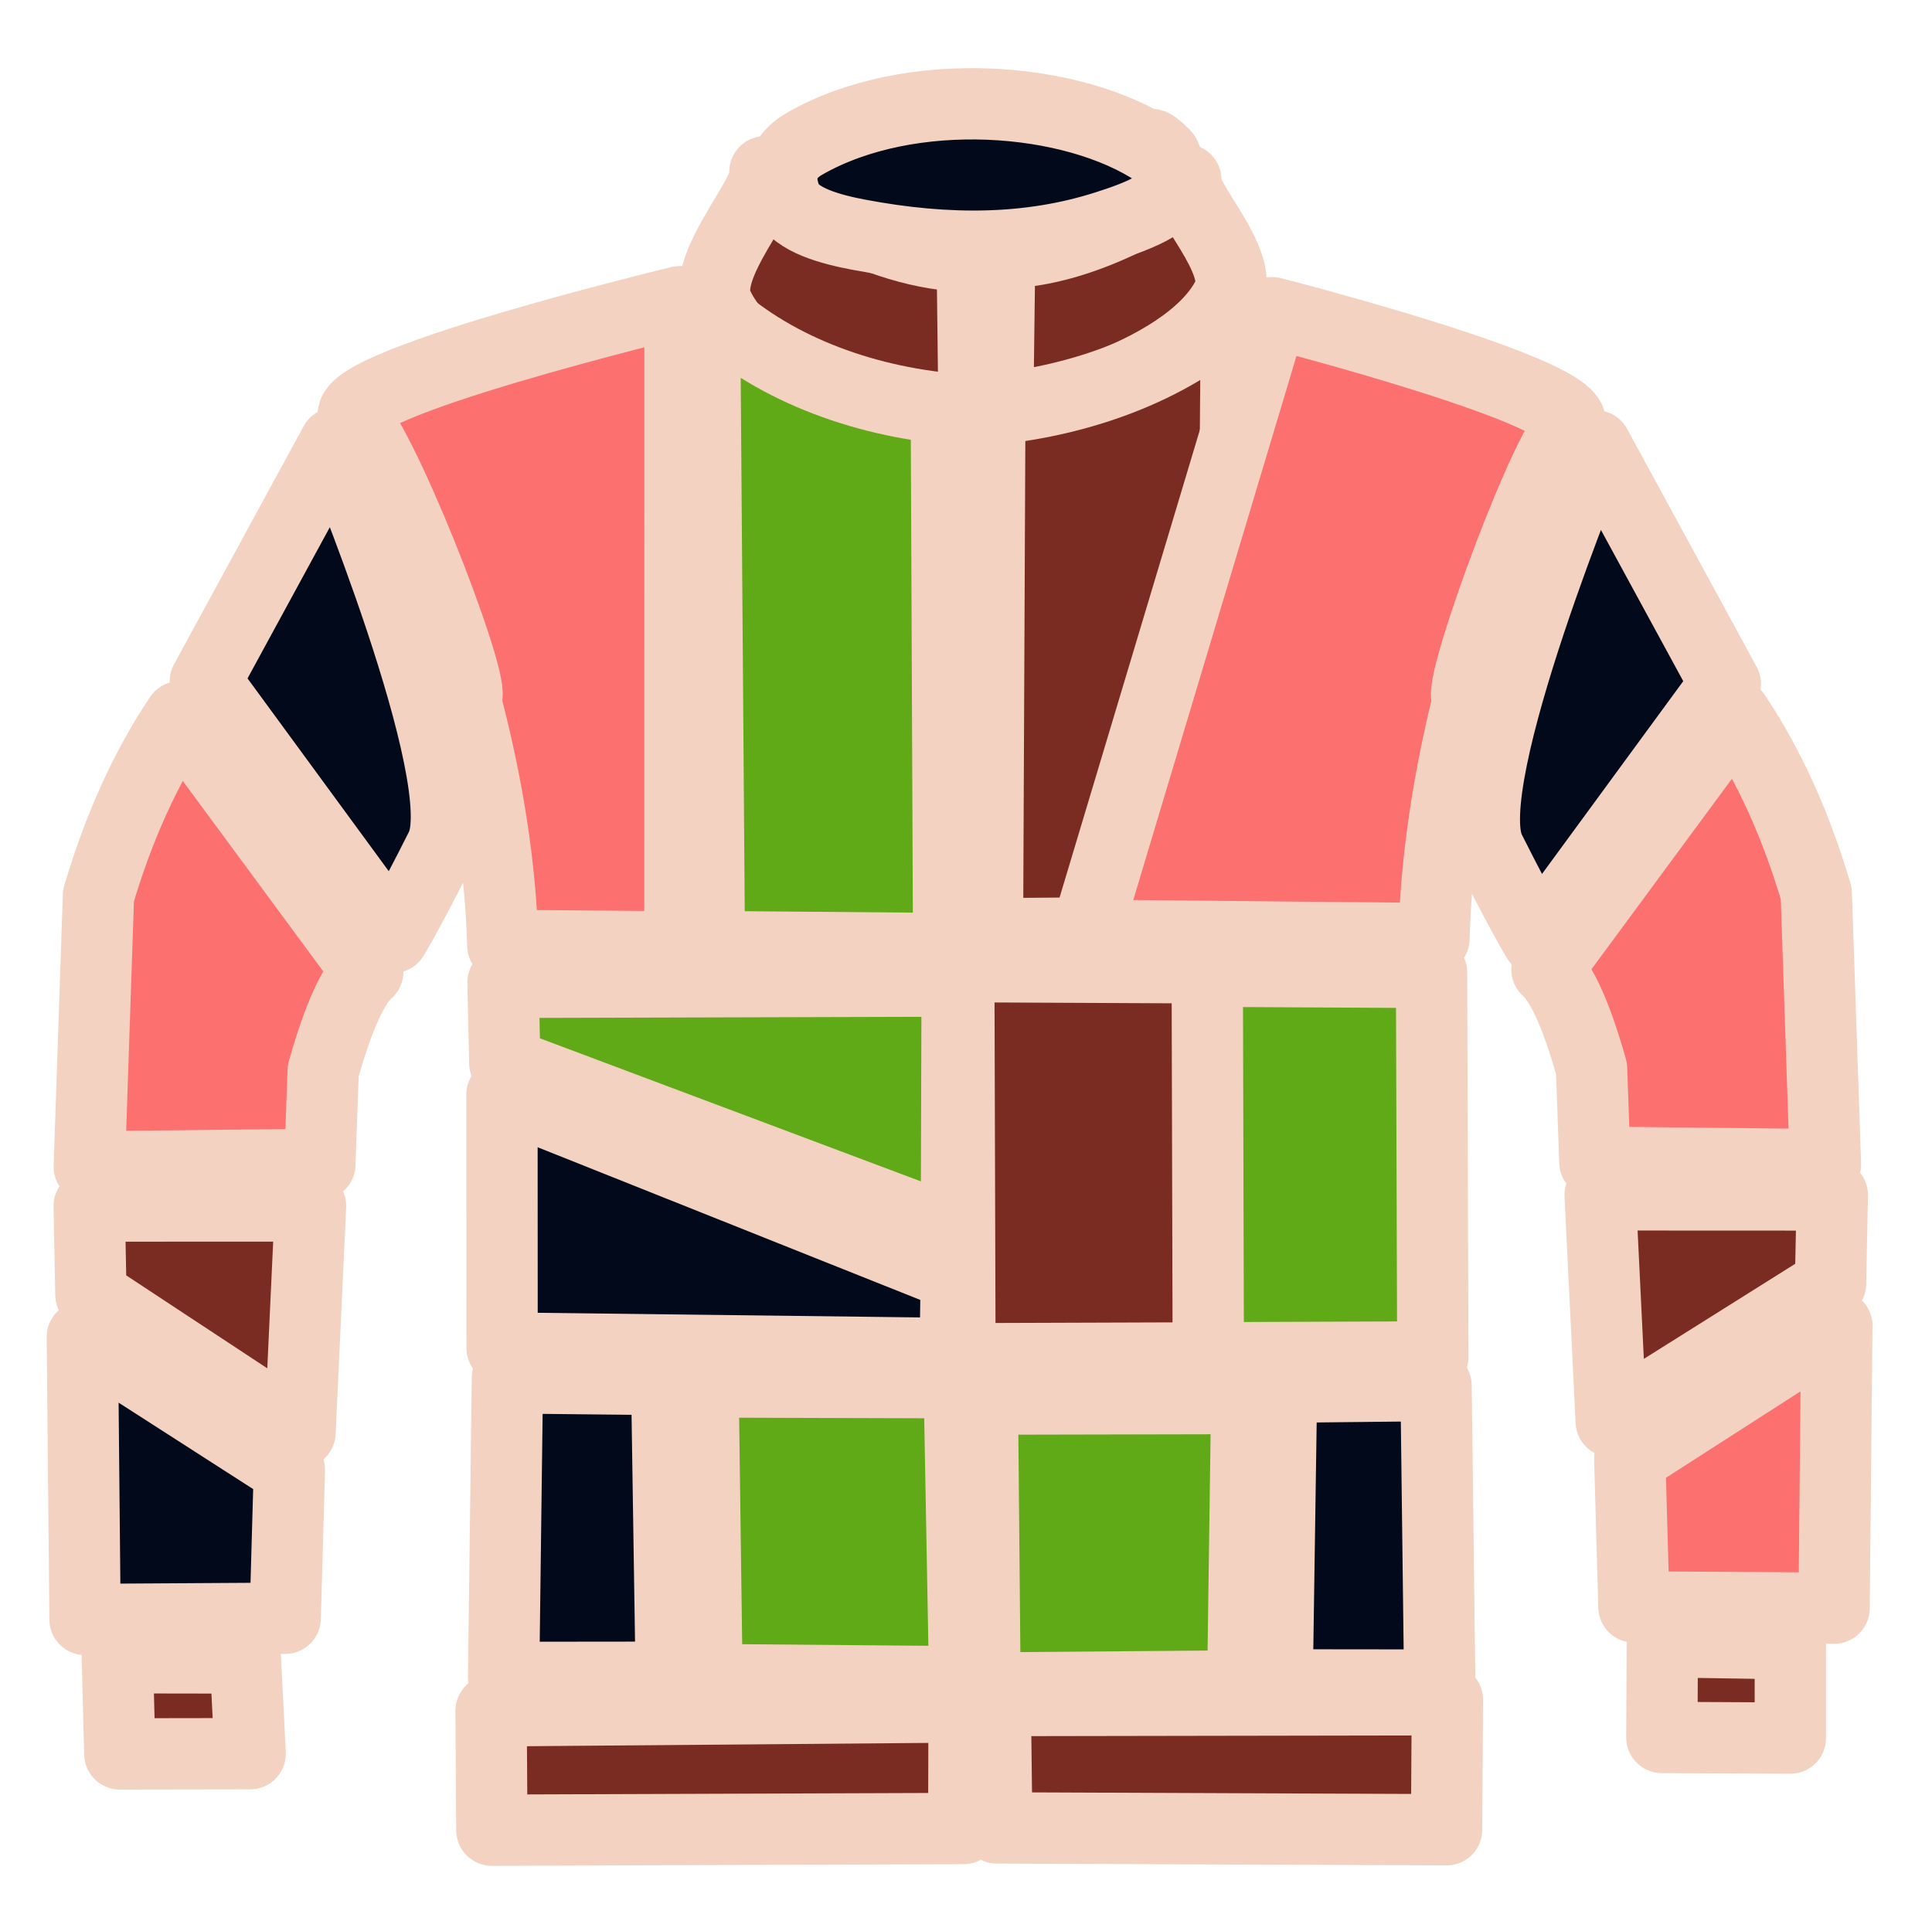 <?xml version="1.0" encoding="UTF-8" standalone="no"?><!DOCTYPE svg PUBLIC "-//W3C//DTD SVG 1.1//EN" "http://www.w3.org/Graphics/SVG/1.1/DTD/svg11.dtd"><svg width="100%" height="100%" viewBox="0 0 1721 1705" version="1.1" xmlns="http://www.w3.org/2000/svg" xmlns:xlink="http://www.w3.org/1999/xlink" xml:space="preserve" xmlns:serif="http://www.serif.com/" style="fill-rule:evenodd;clip-rule:evenodd;stroke-linecap:round;stroke-linejoin:round;stroke-miterlimit:1.5;"><rect id="Artboard1" x="-2060.42" y="-1327.08" width="5691.67" height="4266.67" style="fill:none;"/><g><path d="M866.016,228.148l1.871,154.144c0.777,22.349 -188.592,-23.603 -228.796,-110.724c-16.042,-34.764 47.318,-99.112 42.302,-118.555c-0.79,6.947 98.122,76.588 184.623,75.135Z" style="fill:#7a2c22;stroke:#f3d2c1;stroke-width:63.52px;"/><path d="M890.506,225.129l-1.68,133.275c-0.698,19.324 169.388,-20.407 205.498,-95.734c14.408,-30.057 -42.5,-85.694 -37.994,-102.504c0.709,6.006 -88.131,66.219 -165.824,64.963Z" style="fill:#7a2c22;stroke:#f3d2c1;stroke-width:63.52px;"/><path d="M627.566,271.059l4.315,572.216l213.154,1.804l-2.044,-481.118c-85.992,-8.634 -164.189,-41.848 -215.425,-92.902Z" style="fill:#60a917;stroke:#f3d2c1;stroke-width:63.52px;"/><path d="M1101.43,274.686l-4.4,555.471l-217.406,1.751l2.084,-467.038c87.708,-8.381 167.464,-40.624 219.722,-90.184Z" style="fill:#7a2c22;stroke:#f3d2c1;stroke-width:63.52px;"/><path d="M858.807,1520.72l-0.312,108.278l-420.335,1.508l-0.741,-106.317l421.388,-3.469Z" style="fill:#7a2c22;stroke:#f3d2c1;stroke-width:63.52px;"/><path d="M886.563,1514.99l1.355,113.47l400.685,1.643l0.706,-115.798l-402.746,0.685Z" style="fill:#7a2c22;stroke:#f3d2c1;stroke-width:63.52px;"/><path d="M447.145,975.191l0.102,225.738l403.597,4.896l1.009,-69.131l-404.708,-161.503Z" style="fill:#01091b;stroke:#f3d2c1;stroke-width:63.52px;"/><path d="M605.669,843.582l0.115,-574.832c0,0 -313.272,75.254 -289.85,104.095c33.501,41.251 114.102,253.575 98.079,248.999c20.267,76.253 31.955,149.851 33.883,220.428l157.773,1.31Z" style="fill:#fc7070;stroke:#f3d2c1;stroke-width:63.52px;"/><path d="M966.942,833.178l166.358,-554.606c0,0 285.862,73.167 264.49,101.208c-30.57,40.108 -104.119,246.545 -89.497,242.096c-18.494,74.139 -29.16,145.696 -30.919,214.316l-310.432,-3.014Z" style="fill:#fc7070;stroke:#f3d2c1;stroke-width:63.52px;"/><path d="M182.964,606.906l115.438,-212.094c0,0 124.907,299.583 94.485,360.085c-30.423,60.502 -42.765,80.2 -42.765,80.2l-167.158,-228.191Z" style="fill:#01091b;stroke:#f3d2c1;stroke-width:63.52px;"/><path d="M1536.94,609.356l-115.439,-212.094c0,0 -124.907,299.583 -94.484,360.085c30.422,60.502 42.765,80.2 42.765,80.2l167.158,-228.191Z" style="fill:#01091b;stroke:#f3d2c1;stroke-width:63.52px;"/><path d="M79.534,1039.52l205.369,-2.205l2.984,-83.395c13.934,-49.351 27.118,-77.119 39.725,-88.235l-167.483,-227.143c-30.515,45.436 -54.506,98.741 -72.421,159.374l-8.174,241.604Z" style="fill:#fc7070;stroke:#f3d2c1;stroke-width:63.52px;"/><path d="M1626.08,1037.58l-205.369,-2.206l-2.984,-83.394c-13.933,-49.351 -27.118,-77.12 -39.725,-88.235l167.483,-227.144c30.515,45.437 54.506,98.741 72.421,159.374l8.174,241.605Z" style="fill:#fc7070;stroke:#f3d2c1;stroke-width:63.52px;"/><path d="M73.328,1191.1l2.432,251.674l178.286,-1.084l3.726,-132.103l-184.444,-118.487Z" style="fill:#01091b;stroke:#f3d2c1;stroke-width:63.52px;"/><path d="M1636.21,1181.02l-2.432,251.675l-178.286,-1.085l-3.725,-132.103l184.443,-118.487Z" style="fill:#fc7070;stroke:#f3d2c1;stroke-width:63.52px;"/><path d="M79.451,1074.46l1.55,79.091l186.229,122.71l9.39,-201.893l-197.169,0.092Z" style="fill:#7a2c22;stroke:#f3d2c1;stroke-width:63.52px;"/><path d="M1632.2,1064.58l-1.625,79.092l-195.334,122.709l-9.85,-201.893l206.809,0.092Z" style="fill:#7a2c22;stroke:#f3d2c1;stroke-width:63.52px;"/><path d="M104.493,1476.89l114.034,0.184l4.31,85.276l-116.096,0.185l-2.248,-85.645Z" style="fill:#7a2c22;stroke:#f3d2c1;stroke-width:63.52px;"/><path d="M1594.78,1464.4l-114.02,-1.811l-0.415,85.289l114.473,0.581l-0.038,-84.059Z" style="fill:#7a2c22;stroke:#f3d2c1;stroke-width:63.52px;"/><path d="M448.085,875.169l1.591,72.035l402.27,151.076l0.69,-224.266l-404.551,1.155Z" style="fill:#60a917;stroke:#f3d2c1;stroke-width:63.52px;"/><path d="M1082.2,862.256l1.273,347.474l-228.366,0.774l-1.044,-349.328l228.137,1.08Z" style="fill:#7a2c22;stroke:#f3d2c1;stroke-width:63.52px;"/><path d="M1275.21,866.317l1.115,342.569l-200.007,0.763l-0.914,-344.397l199.806,1.065Z" style="fill:#60a917;stroke:#f3d2c1;stroke-width:63.52px;"/><path d="M452.009,1227.53l141.847,1.473l4.072,265.219l-149.318,0.159l3.399,-266.851Z" style="fill:#01091b;stroke:#f3d2c1;stroke-width:63.52px;"/><path d="M1279.21,1234.36l-137.623,1.472l-3.951,265.219l144.872,0.159l-3.298,-266.85Z" style="fill:#01091b;stroke:#f3d2c1;stroke-width:63.52px;"/><path d="M854.459,1231.86l4.885,266.386l-229.565,-1.937l-3.558,-265.15l228.238,0.701Z" style="fill:#60a917;stroke:#f3d2c1;stroke-width:63.52px;"/><path d="M875.085,1246.44l2.369,257.405l229.565,-1.87l3.557,-256.026l-235.491,0.491Z" style="fill:#60a917;stroke:#f3d2c1;stroke-width:63.52px;"/><path d="M1043.68,152.549c2.894,-2.721 -11.394,-15.202 -12.981,-17.022c-18.609,-21.329 24.192,16.269 -0,0c-74.819,-50.312 -220.139,-61.182 -313.903,-7.553c-20.795,11.893 -24.693,29.957 -16.1,49.976c7.92,18.451 40.818,26.711 64.342,31.157c79.522,15.029 152.387,14.25 220.074,-7.365c24.784,-7.914 73.794,-24.169 58.568,-49.193c-3.607,-5.928 5.642,5.043 0,0Z" style="fill:#01091b;stroke:#f3d2c1;stroke-width:63.52px;"/></g></svg>